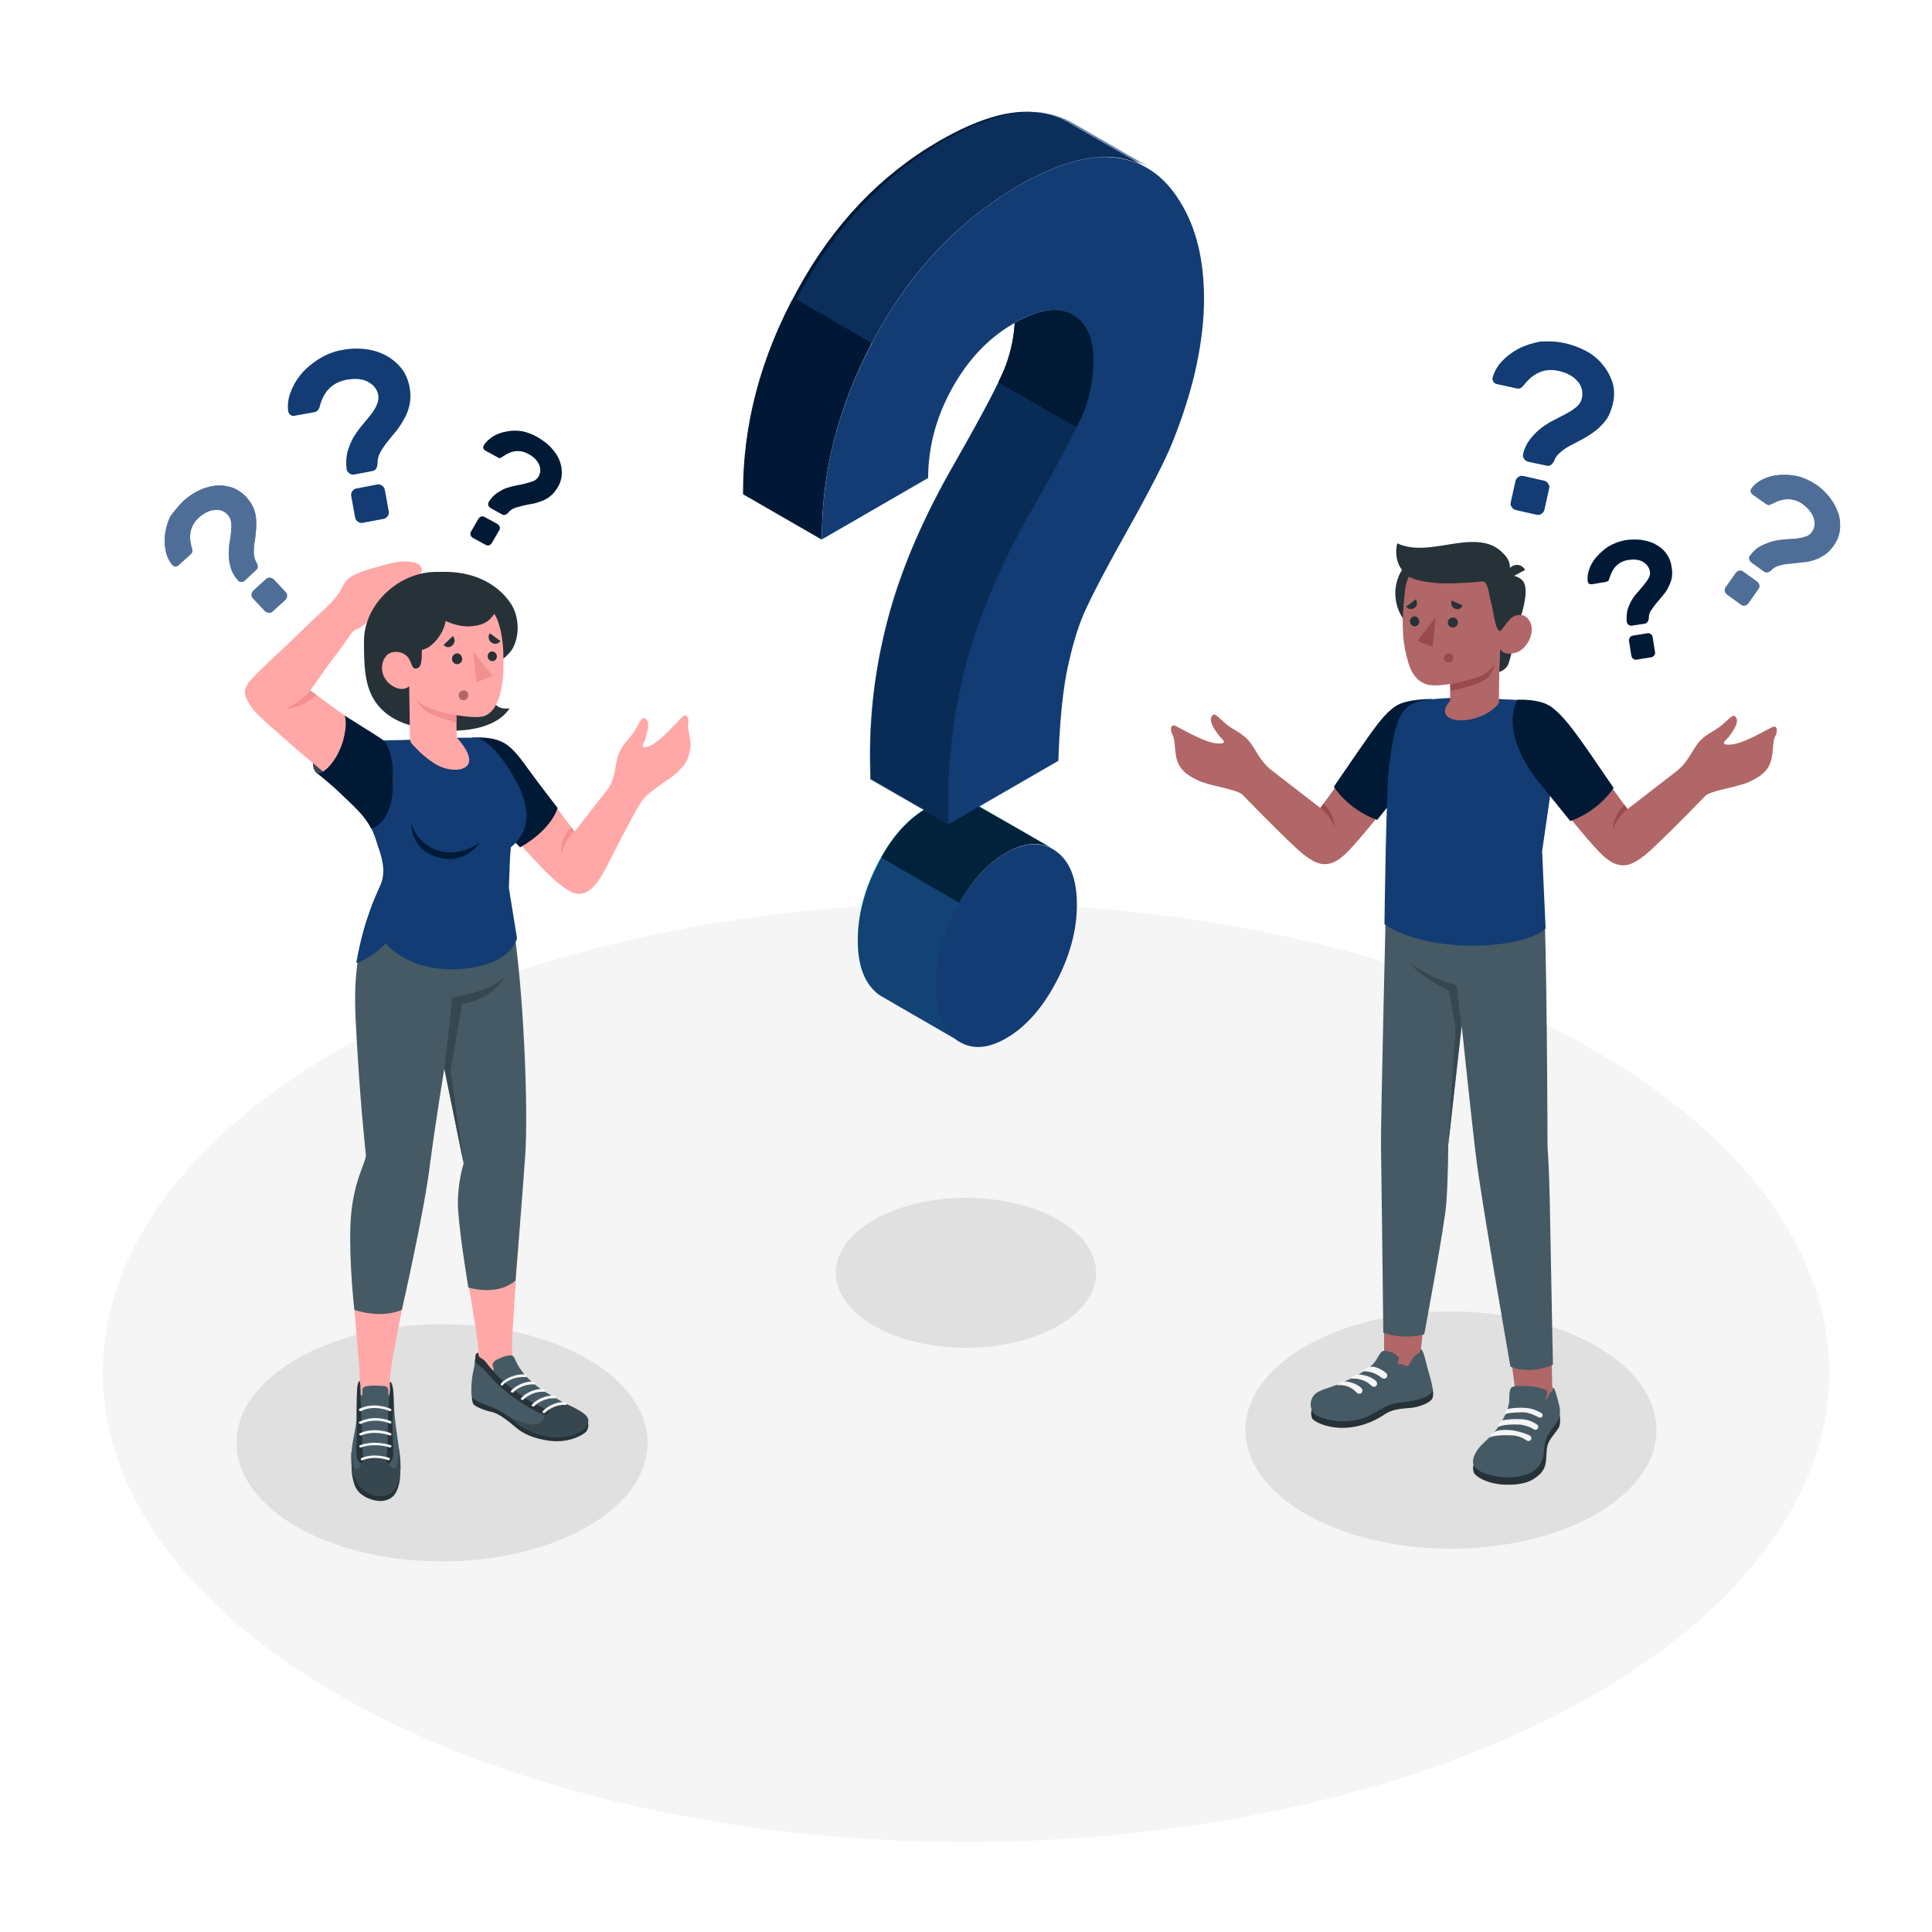 <?xml version="1.0" encoding="utf-8"?>
<!-- Generator: Adobe Illustrator 24.0.1, SVG Export Plug-In . SVG Version: 6.00 Build 0)  -->
<svg version="1.1" xmlns="http://www.w3.org/2000/svg" xmlns:xlink="http://www.w3.org/1999/xlink" x="0px" y="0px"
	 viewBox="0 0 500 500" style="enable-background:new 0 0 500 500;" xml:space="preserve">
<style type="text/css">
	.st0{fill:#F5F5F5;}
	.st1{fill:#E0E0E0;}
	.st2{fill:#B16668;}
	.st3{fill:#263238;}
	.st4{fill:#455A64;}
	.st5{fill:#37474F;}
	.st6{fill:#9A4A4D;}
	.st7{fill:#001935;}
	.st8{fill:#123C73;}
	.st9{opacity:0.2;}
	.st10{opacity:0.74;}
	.st11{opacity:0.6;}
	.st12{fill:#FFA8A7;}
	.st13{fill:#F28F8F;}
	.st14{opacity:0.96;fill:#001935;}
	.st15{fill:#27DEBF;}
	.st16{opacity:0.96;fill:#123C73;}
	.st17{opacity:0.87;fill:#001935;}
	.st18{opacity:0.55;fill:#123C73;}
	.st19{opacity:0.89;fill:#001935;}
	.st20{opacity:0.61;fill:#123C73;}
</style>
<g id="Floor">
</g>
<g id="Shadows">
</g>
<g id="Plants">
</g>
<g id="Character_2">
</g>
<g id="Character_1">
</g>
<g id="Question_Mark">
	<g>
		<ellipse id="Floor_2_" class="st0" cx="250" cy="355.2" rx="223.4" ry="121.5"/>
		<ellipse id="Shadow_31_" class="st1" cx="250" cy="329.4" rx="33.7" ry="19.4"/>
		<ellipse id="Shadow_27_" class="st1" cx="375.5" cy="370.1" rx="53.2" ry="30.7"/>
		<ellipse id="Shadow_26_" class="st1" cx="114.4" cy="373.4" rx="53.2" ry="30.7"/>
		<g id="XMLID_2639_">
			<g>
				<polygon id="XMLID_2815_" class="st2" points="401.8,363.8 392.5,362.7 390.1,343.9 401.5,347.3 				"/>
				<g>
					<path id="XMLID_2813_" class="st3" d="M381.4,379.1c-0.3,0.3-0.2,1.8,0.2,2.3c1,1.2,3.6,2.5,7.1,2.8c3.4,0.2,6.4-0.2,8.3-1.5
						c2-1.3,2.9-2.6,3.1-4.6c0.2-1.9,0-3.8,0.9-5.2c0.8-1.4,2.2-2.9,2.5-3.6c0.6-1.6,0-3.9,0-3.9L381.4,379.1z"/>
					<path id="XMLID_2812_" class="st4" d="M390.6,362.4c0,0.7-0.2,1.4-0.4,2.1c-0.5,1.5-1.2,2.9-2.1,4.2c-0.4,0.7-0.9,1.4-1.4,2
						c-1,1.2-2.3,2.2-3.4,3.4c-1.1,1.2-2,2.6-2.1,4.1c-0.1,2.6,4.1,3.5,6.3,3.9c2.4,0.4,4.9,0.3,7.2-0.4c2.6-0.7,4.4-2.7,4.8-5.3
						c0.1-0.7,0.1-1.5,0.2-2.2c0.2-1.7,1.1-3.2,2.1-4.6c0.6-0.8,1.2-1.6,1.6-2.5c0.7-1.6,0.1-3.5-0.3-5.1c-0.4-1.4-0.8-3-1.3-2.9
						c0,0.7,0,0.8-0.5,1.3c-0.7,0.6-0.7,1.6-1.4,2.1c0.3-0.9,0.3-1.2,0.5-1.9c0-0.2,0-0.6-0.1-0.7c-0.2-0.2-0.5-0.3-0.8-0.4
						c-1-0.4-2.1-0.6-3.2-0.7c-1-0.1-3.5-0.2-4.5,0c-0.3,0.1-0.6,0.2-0.8,0.5c-0.2,0.3-0.2,0.5-0.3,0.9
						C390.6,360.6,390.6,361.7,390.6,362.4z"/>
					<path id="XMLID_2811_" class="st0" d="M387.8,369.3c1-0.7,4.5-0.7,5.7-0.6c1.5,0.2,2.7,0.7,3.4,1.2c0.3,0.2,0.7,0.2,1-0.1l0,0
						c0.3-0.3,0.3-0.8-0.1-1.1c-0.7-0.5-2.1-1.3-3.8-1.4c-3-0.2-5.2,0.3-5.2,0.3S387.5,368.4,387.8,369.3z"/>
					<path id="XMLID_2810_" class="st0" d="M385.6,372c1.2-0.7,5-0.6,6.2-0.5c1.5,0.2,2.6,0.8,3.3,1.3c0.3,0.2,0.7,0.2,1-0.1l0,0
						c0.3-0.3,0.3-0.8-0.1-1.1c-0.7-0.5-3.5-1.4-5.3-1.5c-3-0.2-3.7,0.4-3.7,0.4S385.8,370.9,385.6,372z"/>
					<path id="XMLID_2792_" class="st0" d="M395.2,364.4c-2-0.2-4.3,0-5.1,0.3c-0.5,0.3-0.9,1.1-0.5,1.3c0.7-0.4,3.2-0.5,4.6-0.5
						c1,0,2.2,0.4,3.2,0.9c0.3,0.1,0.6,0.3,0.8,0.4c0.4,0.2,0.8,0.1,1-0.3l0,0c0.1-0.3,0-0.7-0.3-0.8
						C398.3,365.3,396.9,364.6,395.2,364.4z"/>
				</g>
			</g>
			<g>
				<polygon id="XMLID_2814_" class="st2" points="367.1,355.2 358.2,352.7 358.2,334.8 369.2,335.3 				"/>
				<g>
					<path id="XMLID_2786_" class="st3" d="M339.5,364.8c-0.3,0.6-0.2,1.7,0.1,2.3c0.3,0.7,3.9,2.7,8.8,2.4c4.8-0.3,8.2-2.3,10-3.5
						c1.8-1.2,3.8-1.4,6.2-1.6c2.4-0.1,5.5-1.3,6.1-2.5c0.5-1.1-0.1-3.1-0.1-3.1L339.5,364.8z"/>
					<path id="XMLID_2785_" class="st4" d="M359,349.7c-0.1,0-0.3-0.1-0.4-0.1c-0.2,0-0.4-0.1-0.6,0c-0.2,0.1-0.4,0.2-0.6,0.4
						c-0.5,0.6-0.8,1.3-1.2,1.9c-1,1.7-3.1,3-5.5,4.3c-1.6,0.9-3.1,1.5-4.8,2.2c-1.7,0.7-3.9,1.2-5.2,2.1c-1.9,1.3-2.1,4.5,0,5.8
						c1.9,1.1,6.8,2.3,11.9,0.8c2.8-0.8,5.9-3.8,9.6-4.1c2.3-0.2,6.8-0.8,8.3-2.6c0.6-0.8-0.2-3.3-0.8-5.4c-0.7-2.4-1.3-6-2.1-5.8
						c0,0.5-0.1,0.6-0.4,0.9c-0.3,0.3-0.7,0.5-1,0.8c-0.6,0.5-0.9,1.2-1.3,1.9c-0.2,0.3-0.3,0.6-0.7,0.7c-0.4,0.1-0.7-0.1-1-0.3
						c-0.4-0.2-0.9-0.2-1.4-0.1c0-0.5,0.1-0.9,0.2-1.4c0-0.1,0.1-0.3,0-0.4c0-0.1-0.2-0.2-0.3-0.3C361,350.2,360.1,349.9,359,349.7z
						"/>
					<path id="XMLID_2783_" class="st0" d="M352.9,354.9c0,0,0.3-0.9,1.7-1.2c1.1-0.2,2.9,0.6,4.1,1.6c0.5,0.4,0.4,1.1-0.1,1.4l0,0
						c-0.3,0.2-0.7,0.1-1-0.1C356.9,356,355.1,354.8,352.9,354.9z"/>
					<path id="XMLID_2779_" class="st0" d="M349.6,356.8c0,0,0.7-1.1,2-1.1c0,0,2.8,0.1,4.5,1.7c0.4,0.4,0.4,1.1-0.1,1.4l0,0
						c-0.3,0.2-0.7,0.1-1-0.1C354.3,358,352.7,356.6,349.6,356.8z"/>
					<path id="XMLID_2775_" class="st0" d="M345.9,358.5c0,0,0.8-1,2.1-1c0,0,2.6,0.1,4.3,1.7c0.4,0.4,0.4,1.1-0.1,1.4l0,0
						c-0.3,0.2-0.7,0.1-1-0.1C350.5,359.8,349.1,358.2,345.9,358.5z"/>
				</g>
			</g>
			<g>
				<path id="XMLID_2742_" class="st4" d="M399.8,238.4c0.6,18.5,0.7,58.5,0.7,58.5c0.2,2.3,0.4,6.4,0.6,14.7
					c0.2,12,0.8,41.6,0.8,41.6s-5.7,2.7-11,0.5c0,0-7.3-41.7-8.8-53.5c-1.3-10.4-3.8-34.7-3.8-34.7l-3.5,30.9c0,0,0,8-0.5,15.1
					c-0.4,5.5-5.7,33.8-5.7,33.8s-4.9,1.6-10.6-0.4c0,0-0.5-43.5-0.6-48.5c-0.1-5.7,1.4-67.8,1.4-67.8L399.8,238.4z"/>
				<path class="st5" d="M378.2,265.4l-1.3-10.5c0,0-5.5-1.1-11.9-5.5c0,0,2.5,3.4,10,7l1.7,9.5l-1.9,30.3L378.2,265.4z"/>
			</g>
		</g>
		<path class="st2" d="M358.3,186.5c-2.7,3.5-16.6,22.6-16.6,22.6l-12.8-9.9c-3-2.4-3.9-5.4-5.8-7.6c-1.9-2.1-3.9-2.6-6-4.4
			c-2.1-1.8-2.9-3.1-3.6-1.6c-0.7,1.5,1.6,4.2,2,4.8c0.4,0.6,2.8,2.2-0.4,2c-3.2-0.1-9.3-3.8-10.8-4.5c-1.5-0.7-1.5,1.2-0.8,2.4
			c0.7,1.2,0.4,4.5,1.2,6.7c0.8,2.2,2.3,3.5,5.2,4.9c2.7,1.4,9.4,2.2,11.5,3.6c0,0,0,0,0,0c4.7,4.9,13.7,13.9,15.9,15.6
			c3.1,2.3,6.1,4.4,10.9-0.1c4.8-4.6,18.6-22.6,18.6-22.6l2.9-17.1C364.8,181.1,361.5,182.3,358.3,186.5z"/>
		<path class="st6" d="M341.7,209.1c1.8,1.3,3.6,4.2,3.8,5.5c0,0,0.2-3.5-3-6.6L341.7,209.1z"/>
		<g id="XMLID_2816_">
			<path class="st7" d="M370.6,180.9c0,0-6.6-0.1-9.5,1.9c-2.9,2-5,5-9.8,11.9c-4.1,6-6.1,8.9-6.1,8.9s3.5,5.8,11.2,8.6l12.3-15.3
				L370.6,180.9z"/>
		</g>
		<path id="XMLID_2635_" class="st8" d="M383.4,180.6c3.7,0.4,9,0.4,12.7,0.8c2.6,1.1,7.5,5.4,7.2,8.5c-1.4,11.5-4.2,30.4-4.2,30.4
			l0.9,20c-5.1,5.1-29.3,7.1-41.7-1.1c0,0,0.4-35.9,1.3-42c1.5-10.9,2.9-14.9,8.5-15.9S383.4,180.6,383.4,180.6z"/>
		<path class="st2" d="M404.6,186.8c2.7,3.5,16.6,22.6,16.6,22.6l12.8-9.9c3-2.4,3.9-5.4,5.8-7.6c1.9-2.1,3.9-2.6,6-4.4
			c2.1-1.8,2.9-3.1,3.6-1.6c0.7,1.5-1.6,4.2-2,4.8c-0.4,0.6-2.8,2.2,0.4,2c3.2-0.1,9.3-3.8,10.8-4.5c1.5-0.7,1.5,1.2,0.8,2.4
			c-0.7,1.2-0.4,4.5-1.2,6.7c-0.8,2.2-2.3,3.5-5.2,4.9c-2.7,1.4-9.4,2.2-11.5,3.6c0,0,0,0,0,0c-4.7,4.9-13.7,13.9-15.9,15.6
			c-3.1,2.3-6.1,4.4-10.9-0.1c-4.8-4.6-15.6-18.8-15.6-18.8l-5.8-20.8C398,181.4,401.3,182.6,404.6,186.8z"/>
		<path class="st6" d="M421.2,209.4c-1.8,1.3-3.6,4.2-3.8,5.5c0,0-0.2-3.5,3-6.6L421.2,209.4z"/>
		<g id="XMLID_2342_">
			<path class="st7" d="M392.7,181.1c0,0,5.9-0.4,9,2c2.8,2.2,5,5,9.8,11.9c4.1,6,6.1,8.9,6.1,8.9s-3.5,5.8-11.2,8.6l-8.4-10.4
				C393.6,196.5,389.3,188.1,392.7,181.1z"/>
		</g>
		<g id="XMLID_2401_">
			<g id="XMLID_2437_">
				<path id="XMLID_2633_" class="st3" d="M384.3,153.5c0.1,6.4-5.1,11.6-11.5,11.7c-6.4,0.1-11.6-5.1-11.7-11.5
					c-0.1-6.4,5.1-11.6,11.5-11.7C379,141.9,384.3,147.1,384.3,153.5z"/>
				<path id="XMLID_2562_" class="st3" d="M392.8,161.7c0,0-1.8,8.8-2.5,10.3c-0.7,1.5-2.3,1.9-2.3,1.9l0.1-6.2L392.8,161.7z"/>
				<path id="XMLID_2462_" class="st3" d="M390.4,149c0,0,2-0.4,3.6,1.2c1.6,1.6,0.7,6.5-1.1,11.4l-3.5,0.4L390.4,149z"/>
				<path id="XMLID_2460_" class="st2" d="M388.2,162.1c0.7,0.4,1.7-1,2.6-1.9c0.9-0.9,3.7-2.2,5.2,0.8c1.5,3-1.2,7.1-3.4,7.8
					c-3.9,1.3-4.5-1.2-4.5-1.2l-0.2,14.4l0,0c-4.8,6.2-18.2,5.8-12.6-0.7l0-4.3c0,0-3.5,0.6-5.2,0.3c-2.9-0.4-4.7-2.7-5.6-5.7
					c-1.4-4.9-2-8.9-0.9-18.7c1.2-10.7,13.6-10.9,20.4-6.8S388.2,162.1,388.2,162.1z"/>
				<path id="XMLID_2459_" class="st3" d="M388.2,163.3c0.4,0,1.7-2.3,2.6-3.1c1.2-1.1-0.5-11.2-0.5-11.2s1.5-2.9-0.9-5.4
					c-1.7-1.8-4.1-4.1-11.7-3.1c-5.4,0.7-11.3,2.4-16.1,0.1c-0.7,3-0.1,6.3,2.9,8.6c0,0,1.7,1.1,6.3,1.6c4.5,0.5,11.6-0.2,12.6-0.3
					c1.3-0.2,1.6,1.1,2.3,4.6C386.5,158.1,387,163.3,388.2,163.3z"/>
				<path id="XMLID_2442_" class="st3" d="M390.4,149.8l4.3-2.3c-0.6-1.2-2.1-1.7-3.3-1C390.2,147.1,389.7,148.6,390.4,149.8z"/>
				<path id="XMLID_2439_" class="st6" d="M375.3,177.1c0,0,6.4-1.3,8.6-2.5c1.5-0.8,2.7-2.2,3.1-3.1c0,0-0.4,1.9-1.7,3.6
					c-1.6,2.1-9.9,3.7-9.9,3.7L375.3,177.1z"/>
			</g>
			<g id="XMLID_2415_">
				<path id="XMLID_2435_" class="st3" d="M374.7,161.1c0,0.7,0.6,1.3,1.3,1.3c0.7,0,1.3-0.6,1.3-1.3c0-0.7-0.6-1.3-1.3-1.3
					C375.3,159.8,374.7,160.4,374.7,161.1z"/>
				<path id="XMLID_2434_" class="st3" d="M378.5,156.7l-2.8-1.3c-0.3,0.8,0,1.8,0.8,2.1C377.3,157.9,378.2,157.5,378.5,156.7z"/>
				<path id="XMLID_2433_" class="st3" d="M366.4,155.1l-2.5,1.9c0.5,0.7,1.5,0.8,2.2,0.3C366.8,156.9,366.9,155.9,366.4,155.1z"/>
				<path id="XMLID_2431_" class="st3" d="M364.9,160.8c0,0.7,0.6,1.3,1.2,1.3c0.7,0,1.2-0.6,1.2-1.3c0-0.7-0.6-1.3-1.2-1.3
					C365.4,159.5,364.9,160.1,364.9,160.8z"/>
				<polygon id="XMLID_2429_" class="st6" points="371.5,159.8 370.8,167.4 366.8,165.9 				"/>
				<path class="st6" d="M373.7,170.3c0,0.7,0.5,1.2,1.2,1.2c0.7,0,1.2-0.5,1.2-1.2c0-0.7-0.5-1.2-1.2-1.2
					C374.2,169.1,373.7,169.6,373.7,170.3z"/>
			</g>
		</g>
		<g>
			<path class="st8" d="M404.9,88.8c1.9,0.4,3.8,1.1,5.5,2c1.7,0.9,3.2,2.1,4.3,3.5c1.2,1.4,2,2.9,2.6,4.6c0.5,1.7,0.6,3.6,0.1,5.6
				c-0.4,1.6-0.9,3-1.7,4.1c-0.8,1.1-1.7,2-2.7,2.8c-1,0.8-2.1,1.5-3.2,2.1c-1.1,0.6-2.2,1.2-3.2,1.7c-1,0.5-1.9,1.1-2.7,1.8
				c-0.8,0.6-1.4,1.4-1.7,2.3c-0.2,0.4-0.5,0.8-0.8,1c-0.4,0.3-0.8,0.3-1.2,0.2l-4.7-1c-0.5-0.1-0.8-0.4-1.1-0.8
				c-0.3-0.4-0.3-0.8-0.2-1.3c0.4-1.6,1.1-2.9,2-4c0.9-1.1,1.8-2,2.9-2.8c1.1-0.8,2.2-1.5,3.3-2c1.1-0.6,2.2-1.1,3.2-1.7
				c1-0.5,1.8-1.1,2.5-1.7c0.7-0.6,1.1-1.3,1.3-2.2c0.3-1.6,0-3-1.1-4.3c-1.1-1.3-2.7-2.2-4.9-2.7c-3.5-0.8-6.4,0.4-8.9,3.5
				c-0.3,0.4-0.6,0.7-0.9,0.9c-0.3,0.2-0.7,0.2-1.2,0.1l-5-1.1c-0.4-0.1-0.7-0.3-0.9-0.6c-0.2-0.3-0.3-0.7-0.2-1.1
				c0.4-1.4,1.1-2.8,2.3-4.1c1.2-1.3,2.6-2.4,4.3-3.3c1.7-0.9,3.6-1.5,5.7-1.9C400.6,88.3,402.7,88.3,404.9,88.8z M399.6,124.4
				c0.5,0.1,0.8,0.4,1.1,0.8c0.3,0.4,0.3,0.8,0.2,1.3l-1.2,5.4c-0.1,0.5-0.4,0.8-0.8,1.1c-0.4,0.3-0.8,0.3-1.3,0.2l-5.3-1.2
				c-0.5-0.1-0.8-0.4-1.1-0.8c-0.3-0.4-0.3-0.8-0.2-1.3l1.2-5.4c0.1-0.5,0.4-0.8,0.8-1.1c0.4-0.3,0.8-0.3,1.3-0.2L399.6,124.4z"/>
		</g>
		<g>
			<g>
				<path class="st7" d="M420.6,139.8c1.3-0.2,2.7-0.2,4-0.1c1.3,0.2,2.6,0.5,3.7,1.1c1.1,0.6,2.1,1.3,2.8,2.3
					c0.8,1,1.3,2.2,1.5,3.6c0.2,1.1,0.2,2.2,0,3.1c-0.2,0.9-0.6,1.7-1,2.5c-0.4,0.8-1,1.5-1.5,2.1c-0.6,0.7-1.1,1.3-1.6,1.9
					c-0.5,0.6-0.9,1.2-1.3,1.8c-0.4,0.6-0.5,1.2-0.5,1.9c0,0.3-0.1,0.6-0.3,0.9c-0.2,0.3-0.4,0.4-0.7,0.5l-3.3,0.5
					c-0.3,0.1-0.6,0-0.9-0.2c-0.3-0.2-0.4-0.4-0.5-0.8c-0.1-1.1,0-2.1,0.2-3.1c0.3-0.9,0.7-1.8,1.1-2.5c0.5-0.8,1-1.5,1.6-2.1
					c0.6-0.7,1.1-1.3,1.6-1.9c0.5-0.6,0.9-1.2,1.2-1.7c0.3-0.6,0.4-1.1,0.3-1.7c-0.2-1.1-0.8-1.9-1.8-2.5c-1-0.6-2.3-0.7-3.8-0.5
					c-2.4,0.4-4,1.9-4.8,4.5c-0.1,0.3-0.2,0.6-0.3,0.8c-0.1,0.2-0.4,0.3-0.8,0.4l-3.5,0.6c-0.3,0-0.5,0-0.7-0.1
					c-0.2-0.1-0.3-0.4-0.4-0.6c-0.1-1,0-2.1,0.4-3.2c0.4-1.1,1-2.2,1.9-3.2c0.9-1,1.9-1.9,3.1-2.7
					C417.7,140.6,419.1,140.1,420.6,139.8z M426.3,163.9c0.3-0.1,0.6,0,0.9,0.2c0.3,0.2,0.4,0.4,0.5,0.8l0.6,3.8
					c0.1,0.3,0,0.6-0.2,0.9c-0.2,0.3-0.4,0.4-0.8,0.5l-3.7,0.6c-0.3,0.1-0.6,0-0.9-0.2c-0.3-0.2-0.4-0.4-0.5-0.8l-0.6-3.8
					c-0.1-0.3,0-0.6,0.2-0.9c0.2-0.3,0.4-0.4,0.8-0.5L426.3,163.9z"/>
			</g>
			<g class="st9">
				<path class="st7" d="M420.6,139.8c1.3-0.2,2.7-0.2,4-0.1c1.3,0.2,2.6,0.5,3.7,1.1c1.1,0.6,2.1,1.3,2.8,2.3
					c0.8,1,1.3,2.2,1.5,3.6c0.2,1.1,0.2,2.2,0,3.1c-0.2,0.9-0.6,1.7-1,2.5c-0.4,0.8-1,1.5-1.5,2.1c-0.6,0.7-1.1,1.3-1.6,1.9
					c-0.5,0.6-0.9,1.2-1.3,1.8c-0.4,0.6-0.5,1.2-0.5,1.9c0,0.3-0.1,0.6-0.3,0.9c-0.2,0.3-0.4,0.4-0.7,0.5l-3.3,0.5
					c-0.3,0.1-0.6,0-0.9-0.2c-0.3-0.2-0.4-0.4-0.5-0.8c-0.1-1.1,0-2.1,0.2-3.1c0.3-0.9,0.7-1.8,1.1-2.5c0.5-0.8,1-1.5,1.6-2.1
					c0.6-0.7,1.1-1.3,1.6-1.9c0.5-0.6,0.9-1.2,1.2-1.7c0.3-0.6,0.4-1.1,0.3-1.7c-0.2-1.1-0.8-1.9-1.8-2.5c-1-0.6-2.3-0.7-3.8-0.5
					c-2.4,0.4-4,1.9-4.8,4.5c-0.1,0.3-0.2,0.6-0.3,0.8c-0.1,0.2-0.4,0.3-0.8,0.4l-3.5,0.6c-0.3,0-0.5,0-0.7-0.1
					c-0.2-0.1-0.3-0.4-0.4-0.6c-0.1-1,0-2.1,0.4-3.2c0.4-1.1,1-2.2,1.9-3.2c0.9-1,1.9-1.9,3.1-2.7
					C417.7,140.6,419.1,140.1,420.6,139.8z M426.3,163.9c0.3-0.1,0.6,0,0.9,0.2c0.3,0.2,0.4,0.4,0.5,0.8l0.6,3.8
					c0.1,0.3,0,0.6-0.2,0.9c-0.2,0.3-0.4,0.4-0.8,0.5l-3.7,0.6c-0.3,0.1-0.6,0-0.9-0.2c-0.3-0.2-0.4-0.4-0.5-0.8l-0.6-3.8
					c-0.1-0.3,0-0.6,0.2-0.9c0.2-0.3,0.4-0.4,0.8-0.5L426.3,163.9z"/>
			</g>
		</g>
		<g class="st10">
			<g>
				<path class="st8" d="M454.7,150.5c0.3,0.2,0.5,0.5,0.6,0.9c0.1,0.4,0,0.7-0.2,1l-2.6,3.7c-0.2,0.3-0.5,0.5-0.9,0.6
					c-0.4,0.1-0.7,0-1-0.2l-3.6-2.6c-0.3-0.2-0.5-0.5-0.6-0.9c-0.1-0.4,0-0.7,0.2-1l2.6-3.7c0.2-0.3,0.5-0.5,0.9-0.6
					c0.4-0.1,0.7,0,1,0.2L454.7,150.5z M470,125.4c1.3,0.9,2.5,2,3.5,3.3c1,1.3,1.7,2.6,2.2,4c0.5,1.4,0.6,2.8,0.5,4.3
					c-0.2,1.5-0.7,2.9-1.7,4.3c-0.8,1.1-1.7,2-2.6,2.5c-0.9,0.6-1.9,1-2.9,1.3c-1,0.3-2,0.4-3.1,0.5c-1,0.1-2,0.2-2.9,0.3
					c-0.9,0.1-1.8,0.2-2.6,0.5c-0.8,0.2-1.5,0.6-2,1.2c-0.3,0.3-0.6,0.4-0.9,0.5c-0.4,0.1-0.7,0-1-0.2l-3.2-2.3
					c-0.3-0.2-0.5-0.5-0.6-0.9c-0.1-0.4,0-0.7,0.3-1c0.8-1.1,1.7-1.9,2.7-2.4c1-0.5,2-0.9,3.1-1.2c1-0.3,2.1-0.4,3.1-0.5
					c1-0.1,2-0.1,2.9-0.2c0.9-0.1,1.7-0.3,2.4-0.5c0.7-0.2,1.3-0.6,1.7-1.2c0.8-1.1,0.9-2.3,0.5-3.6c-0.4-1.3-1.4-2.5-2.8-3.6
					c-2.4-1.7-5-1.7-7.8-0.2c-0.4,0.2-0.7,0.3-0.9,0.4c-0.3,0-0.6-0.1-0.9-0.3l-3.4-2.4c-0.3-0.2-0.4-0.4-0.5-0.7
					c-0.1-0.3,0-0.6,0.2-0.9c0.7-1,1.7-1.8,3-2.4c1.3-0.6,2.7-1,4.3-1.1c1.6-0.1,3.2,0,4.9,0.4C466.9,123.7,468.5,124.4,470,125.4z"
					/>
			</g>
			<g class="st11">
				<path class="st8" d="M454.7,150.5c0.3,0.2,0.5,0.5,0.6,0.9c0.1,0.4,0,0.7-0.2,1l-2.6,3.7c-0.2,0.3-0.5,0.5-0.9,0.6
					c-0.4,0.1-0.7,0-1-0.2l-3.6-2.6c-0.3-0.2-0.5-0.5-0.6-0.9c-0.1-0.4,0-0.7,0.2-1l2.6-3.7c0.2-0.3,0.5-0.5,0.9-0.6
					c0.4-0.1,0.7,0,1,0.2L454.7,150.5z M470,125.4c1.3,0.9,2.5,2,3.5,3.3c1,1.3,1.7,2.6,2.2,4c0.5,1.4,0.6,2.8,0.5,4.3
					c-0.2,1.5-0.7,2.9-1.7,4.3c-0.8,1.1-1.7,2-2.6,2.5c-0.9,0.6-1.9,1-2.9,1.3c-1,0.3-2,0.4-3.1,0.5c-1,0.1-2,0.2-2.9,0.3
					c-0.9,0.1-1.8,0.2-2.6,0.5c-0.8,0.2-1.5,0.6-2,1.2c-0.3,0.3-0.6,0.4-0.9,0.5c-0.4,0.1-0.7,0-1-0.2l-3.2-2.3
					c-0.3-0.2-0.5-0.5-0.6-0.9c-0.1-0.4,0-0.7,0.3-1c0.8-1.1,1.7-1.9,2.7-2.4c1-0.5,2-0.9,3.1-1.2c1-0.3,2.1-0.4,3.1-0.5
					c1-0.1,2-0.1,2.9-0.2c0.9-0.1,1.7-0.3,2.4-0.5c0.7-0.2,1.3-0.6,1.7-1.2c0.8-1.1,0.9-2.3,0.5-3.6c-0.4-1.3-1.4-2.5-2.8-3.6
					c-2.4-1.7-5-1.7-7.8-0.2c-0.4,0.2-0.7,0.3-0.9,0.4c-0.3,0-0.6-0.1-0.9-0.3l-3.4-2.4c-0.3-0.2-0.4-0.4-0.5-0.7
					c-0.1-0.3,0-0.6,0.2-0.9c0.7-1,1.7-1.8,3-2.4c1.3-0.6,2.7-1,4.3-1.1c1.6-0.1,3.2,0,4.9,0.4C466.9,123.7,468.5,124.4,470,125.4z"
					/>
			</g>
		</g>
		<g>
			<g>
				<g id="XMLID_1054_">
					<path id="XMLID_1055_" class="st12" d="M132.5,348.5c-0.1-3,2.1-32.3,2.1-32.3l-14.3,10.4c2.9,17.5,3.6,21.6,3.6,24.5l0,0
						c0,0.1-0.1,0.3-0.1,0.7c0,3.4,3.8,5.2,6.8,7.5c1.2,0.9,4.6,3.5,8.1,5.3c2.2,1.1,6.6,1.2,7.1-0.2c-3.6-2.8-8.9-6.9-11.8-10.1
						C132.6,352.7,132.6,351.5,132.5,348.5z"/>
				</g>
				<g>
					<path class="st3" d="M152.1,368c0.2,0,0.4,1.9-0.6,2.7c-1.2,1-4.5,2.7-9.1,2.2c-4.5-0.6-7-1.9-8.8-3.4
						c-1.8-1.5-4.4-3.7-6.4-4.1c-1.9-0.4-4-1.3-4.6-1.9c-0.6-0.6-0.5-3.2-0.5-3.2L152.1,368z"/>
					<path id="XMLID_1052_" class="st4" d="M123.8,350.2c0,0-0.6,0-0.7,0.6c-0.1,0.7-0.3,2.8-0.6,4c-0.4,1.6-0.7,5-0.4,6.4
						c0.2,1.3,3.4,2.3,5.3,3c2,0.8,4.4,2.4,6.4,4.1c2.1,1.8,6.6,3.6,9.6,3.6c3.5,0,7.4-1.2,8.3-2.8c1.1-2,0.2-3.2-4.9-5.6
						c-1-0.5-4.4-2.5-5.6-3.2c-3.2-2-6.3-4.8-7.8-8.3c-0.2-0.4-0.4-0.9-0.7-1.1c-0.3-0.2-0.7-0.1-1-0.1c-0.9,0.1-1.7,0.4-2.5,0.8
						c-0.7,0.3-1.7,0.7-1.7,1.6c0,0.3,0.1,0.6,0.2,0.9c0.1,0.2,0.1,0.4,0,0.5c-0.2,0.1-0.4,0-0.5-0.1c-0.5-0.5-0.9-1.1-1.4-1.7
						c-0.2-0.3-0.5-0.6-0.8-0.8c-0.3-0.2-0.6-0.3-0.9-0.6C123.8,351,123.9,350.6,123.8,350.2z"/>
					<path class="st5" d="M133.9,368.3c-0.9-0.7-1.9-1.5-2.8-2.1v0c0,0,6.1,3.7,8.6,2c1.6-1.1,0.8-2.4,0.8-2.8
						c0-0.4,3.9-2.2,5.4-2.4v0c0.4,0.2,0.8,0.4,1,0.5c5.2,2.4,6.1,3.6,4.9,5.6c-0.9,1.6-3.8,2.9-8.3,2.9
						C140.6,372,136,370,133.9,368.3z"/>
					<path class="st3" d="M140,364.1c3.2,1.3,1.8,1.9,0.9,2c-0.9,0.1-6.3-3-9.6-5.7c-3.5-2.7-5.6-5.7-6.9-6.7
						c-0.5-0.4-1-0.8-1.5-1.3c0.1-0.7,0.2-1.4,0.2-1.7c0.1-0.6,0.7-0.6,0.7-0.6c0,0.4-0.1,0.8,0.3,1.1c0.2,0.2,0.6,0.4,0.9,0.6
						c0.3,0.2,0.6,0.5,0.8,0.8c0.5,0.6,0.9,1.2,1.4,1.7C130,358,136.8,362.8,140,364.1z"/>
					<g>
						<g>
							<path class="st0" d="M140.7,365.7c-0.1,0-0.1,0-0.2-0.1c-0.1-0.1-0.2-0.3,0-0.4c0.9-1.1,3.5-2.6,5.9-2.3
								c0.2,0,0.3,0.2,0.3,0.4c0,0.2-0.2,0.3-0.4,0.3c-2.2-0.2-4.6,1.2-5.3,2.1C140.9,365.6,140.8,365.7,140.7,365.7z"/>
						</g>
						<g>
							<path class="st0" d="M137.9,364c-0.1,0-0.1,0-0.2-0.1c-0.1-0.1-0.2-0.3,0-0.4c0.9-1.1,3.5-2.6,5.9-2.3c0.2,0,0.3,0.2,0.3,0.4
								c0,0.2-0.2,0.3-0.4,0.3c-2.2-0.2-4.6,1.2-5.3,2.1C138.1,363.9,138,364,137.9,364z"/>
						</g>
						<g>
							<path class="st0" d="M135.1,362.3c-0.1,0-0.1,0-0.2-0.1c-0.1-0.1-0.2-0.3,0-0.4c0.9-1.1,3.5-2.6,5.9-2.3
								c0.2,0,0.3,0.2,0.3,0.4c0,0.2-0.2,0.3-0.4,0.3c-2.2-0.2-4.6,1.2-5.3,2.1C135.3,362.3,135.2,362.3,135.1,362.3z"/>
						</g>
						<g>
							<path class="st0" d="M132.5,360.4c-0.1,0-0.1,0-0.2-0.1c-0.1-0.1-0.2-0.3,0-0.4c0.9-1.1,3.5-2.6,5.9-2.3
								c0.2,0,0.3,0.2,0.3,0.4c0,0.2-0.2,0.3-0.4,0.3c-2.2-0.2-4.6,1.2-5.3,2.1C132.7,360.4,132.6,360.4,132.5,360.4z"/>
						</g>
						<g>
							<path class="st0" d="M129.9,358.6c-0.1,0-0.1,0-0.2-0.1c-0.1-0.1-0.2-0.3-0.1-0.4c1.3-1.6,4.1-2.6,6.5-2.4
								c0.2,0,0.3,0.2,0.3,0.4c0,0.2-0.2,0.3-0.4,0.3c-2.1-0.2-4.8,0.7-5.9,2.1C130.1,358.5,130,358.6,129.9,358.6z"/>
						</g>
					</g>
				</g>
			</g>
			<g>
				<g id="XMLID_1058_">
					<path id="XMLID_1059_" class="st12" d="M105.6,329.5l-14.4-0.3c0.2,9.6,1.7,20.3,2,29.3c0,1.7,0,13.2,0.6,16.7
						c1,5.3,7.2,4.5,7.5,1.4c0.3-3.1-0.4-16.6-0.4-18c-0.1-5.8,2.7-15.6,4.1-25.9C105.1,332.3,105.5,330,105.6,329.5z"/>
				</g>
				<g>
					<path class="st3" d="M103.6,378.9c0.1,3.1-0.1,5.2-1,7.1s-2.9,2.7-5,2.4c-2.1-0.3-4.9-1.5-5.8-4c-0.9-2.6-0.9-4.4-0.7-7.3
						L103.6,378.9z"/>
					<path id="XMLID_1056_" class="st4" d="M93.1,357.5c-0.9,0.2-0.7,4.3-0.8,8.5c-0.1,4.5-1.2,6.4-1.3,10.1c-0.1,4.2,0.3,6,2,8.4
						c1.7,2.4,7.1,4.3,9.3,0.5c1.8-3.1,1.5-6.4,0.9-10.5c-0.6-4.3-1.1-7.2-1.2-10.5c-0.1-3.1-0.2-6.1-1-6.4c0,0.5,0,1,0,1.5
						c0,0.3,0.1,2-0.4,2.1c-0.1-0.4-0.1-0.8-0.1-1.2c0-0.4-0.1-0.7-0.3-1c-0.3-0.2-0.6-0.3-1-0.3c-0.9-0.1-1.7-0.1-2.6-0.1
						c-0.4,0-0.9,0-1.3,0.1c-0.3,0-0.8,0.1-1.1,0.3c-0.2,0.1-0.4,0.3-0.4,0.5c0,0.2,0,0.3,0,0.5c0,0.3,0,0.6,0,0.9
						c0,0.1-0.1,0.3-0.2,0.3c-0.1,0-0.2-0.1-0.2-0.2c-0.1-0.5,0-0.9-0.1-1.5c0-0.3,0-0.6,0-0.9C93.2,358,93.1,357.8,93.1,357.5z"/>
					<path class="st5" d="M91.1,374.9c0,0.6-0.1,4.6,1,5.2c1.2,0.7,1.6-2.5,1.6-2.5s2.7-1.1,6.8,0.2c-0.1,0.7,0.7,2.7,1.7,2.2
						c1-0.6,1-5.1,1-5.2c0.6,3.9,0.7,7.1-1,10.1c-2.2,3.8-7.6,1.9-9.3-0.5c-1.7-2.4-2.1-4.2-2-8.4C91,375.7,91.1,375.3,91.1,374.9z"
						/>
					<path class="st3" d="M94,377.8c0.1,1.5-1.4,1.1-1.7-1c-0.3-2.1,0.4-7.2,0-10.9c0.1-4.2-0.1-8.3,0.8-8.5c0,0.1,0,0.1,0,0.2
						l0.1,2.1c0,0.3,0,0.6,0,0.9c0.3,3.1,0.4,9,0.5,11.8C93.8,375.3,93.9,376.3,94,377.8z"/>
					<path class="st3" d="M100,377.8c0.1-1.5,0.3-2.5,0.3-5.3c0-2.8,0.2-8.7,0.5-11.7c0.2-0.5,0.1-1.5,0.1-1.7c0-0.4,0-1,0-1.4
						c0,0,0-0.1,0-0.1c0.6,0.2,0.8,1.9,0.9,3.9c0,1.2,0,2.7-0.1,4.5c-0.4,3.6,0.3,8.8,0,10.9C101.4,379,99.9,379.3,100,377.8z"/>
					<g>
						<g>
							<path class="st0" d="M100.6,377.9c0,0-0.1,0-0.1,0c0,0-3.3-1.3-6.7,0c-0.2,0.1-0.3,0-0.4-0.2c-0.1-0.2,0-0.3,0.2-0.4
								c3.6-1.4,7,0,7.1,0c0.2,0.1,0.2,0.3,0.2,0.4C100.8,377.8,100.7,377.9,100.6,377.9z"/>
						</g>
						<g>
							<path class="st0" d="M101,374.6c0,0-0.1,0-0.1,0c0,0-3.7-1.3-7.5,0c-0.2,0.1-0.3,0-0.4-0.2c-0.1-0.2,0-0.3,0.2-0.4
								c4-1.4,7.7,0,7.9,0c0.2,0.1,0.3,0.2,0.2,0.4C101.2,374.5,101.1,374.6,101,374.6z"/>
						</g>
						<g>
							<path class="st0" d="M93.3,371.5c-0.1,0-0.2-0.1-0.3-0.2c-0.1-0.2,0-0.4,0.2-0.4c3.7-1.7,7.7-0.1,7.9,0
								c0.2,0.1,0.2,0.3,0.2,0.4c-0.1,0.2-0.3,0.2-0.4,0.2c0,0-3.9-1.5-7.4,0C93.4,371.4,93.3,371.5,93.3,371.5z"/>
						</g>
						<g>
							<path class="st0" d="M93.2,368.5c-0.1,0-0.2-0.1-0.3-0.2c-0.1-0.2,0-0.4,0.2-0.4c4.1-1.9,7.9-0.2,8-0.1
								c0.2,0.1,0.2,0.3,0.2,0.4c-0.1,0.2-0.3,0.2-0.4,0.2c0,0-3.7-1.7-7.5,0.1C93.3,368.5,93.3,368.5,93.2,368.5z"/>
						</g>
						<g>
							<path class="st0" d="M93.2,365.2c-0.1,0-0.2-0.1-0.3-0.2c-0.1-0.2,0-0.3,0.1-0.4c3.8-1.9,7.9-0.1,8.1,0
								c0.2,0.1,0.2,0.3,0.2,0.4c-0.1,0.2-0.3,0.2-0.4,0.2c0,0-4-1.8-7.5,0C93.3,365.2,93.2,365.2,93.2,365.2z"/>
						</g>
					</g>
				</g>
			</g>
			<g>
				<path id="XMLID_1407_" class="st4" d="M95.9,236c-5.1,14.1-4.2,22.9-3.3,37.6c0.8,13.5,2.1,25.4,2.1,25.4
					c-0.2,2.4-3.5,7.1-4,17.7c-0.4,9.9,1,22.3,1,22.3s6.7,2.4,12.3,0c0,0,5.8-25.4,7.3-37.8c1.4-10.8,3.7-24.7,3.7-24.7l5,24.6
					c0,0-1.5,4.5-1.5,10.2c0,5.8,2.7,21.9,2.7,21.9s7.4,2.4,12.2-1.8c0,0,1.9-23.2,2.5-32c0.9-11.8-0.4-44.1-3.2-60.6L95.9,236z"/>
				<path id="XMLID_2227_" class="st5" d="M115,276.6l2.1-18.5c0,0,9.3-1.2,13.5-5.2c0,0-3.2,5.8-11,6.9l-3,17.2l3.4,24.2L115,276.6
					z"/>
			</g>
		</g>
		<path class="st12" d="M138.1,222.3c-4.5-4.7-12.7-15.2-12.7-15.2l-4.6-16c-0.1,0,2.4,0.1,3.1,0c5,0.3,6.5,0.8,9.6,4.2
			c2.5,2.7,11.9,15.6,15.2,19.9l8.7-11.1c2.1-3.2,1.7-6.7,2.8-9.2c1.1-2.6,2.8-3.7,4.2-6c1.4-2.3,1.7-3.8,2.9-2.7
			c1.1,1.2-0.2,4.4-0.3,5.1c-0.2,0.7-1.9,2.9,1,1.8c2.9-1.1,7.4-6.5,8.6-7.6c1.2-1.1,1.8,0.6,1.5,1.9c-0.3,1.3,1,4.4,0.5,6.6
			c-0.5,2.4-0.8,3.4-3.1,5.7c-2.1,2.1-7.3,4.7-9.3,7.5c-2,2.8-6.3,11.5-9,16.7c-3.3,6.6-6.2,8.8-10,6.6
			C143.4,228.2,139.7,224,138.1,222.3z"/>
		<path class="st7" d="M122.2,190.9c3.2-0.2,5.8,0.2,7.5,1c2.7,1.2,4.6,3.8,7.2,7.4c2.6,3.6,7.4,9.8,7.4,9.8s-1.3,5.4-9.7,10.2
			l-13.8-14.2L122.2,190.9z"/>
		<path class="st13" d="M148.6,215.1c-2.1,2-3,4.5-3.2,5.8c0,0-1-3.2,2.4-6.8L148.6,215.1z"/>
		<path class="st8" d="M132.2,219.3c6.1-5.1,4.1-11.6,1.9-16.1c-4.5-8.9-9.2-12.4-11.1-12.3l-12.2,0.1c-5.8,0.8-10.4,0.4-11.8,0.7
			c-3.6,0.9-3.7,3.8-3.8,7.6c-0.2,4.2-2.3,3.5-1.2,10.4c0,0,2.7,5.6,3.4,8c0.7,2.4,2.5,6.2,1.5,10.1c-0.4,1.5-1.4,3-2.9,7.1
			c-1.4,3.9-2.6,7.6-3.8,14.3c0,0,3.6-0.8,7.6-5.1c0,0,5.5,7.4,18.9,6.7c13.8-0.8,15.1-8,15.1-8l-2.1-13
			C131.9,224.5,131.9,222.6,132.2,219.3z"/>
		<path class="st14" d="M124.2,218c0,0-5,4-10.9,2.1c-5.8-2-6.8-7-6.8-7s-0.5,6.7,6.9,8.8C120.5,223.9,124.2,218,124.2,218z"/>
		<path class="st5" d="M89.2,185.2c-1.8-1.3-11.6,11.7-7,15.1c4.6,3.3,9.4-6,8.4-10.4C89.7,185.5,89.2,185.2,89.2,185.2z"/>
		<path class="st12" d="M80.3,178.7c2.4-3.4,4.1-5.9,6.3-8.8c1.3-1.6,2.1-2.8,3.3-4.5c0.8-1.2,1.3-2.1,2.3-2.5
			c1.1-0.4,2.1-1.2,2.8-2c0.5-0.5,0.9-1.1,1.3-1.7c1.4-1.9,3.1-3.7,5-5.2c2-1.5,4.2-2.7,6.2-4.2c1.2-0.9,2.5-2.3,1-3.6
			c-0.5-0.4-1-0.6-1.6-0.7c-3.6-0.7-6.8,0.6-10.3,1.5c-1.5,0.4-3,0.9-4.5,1.6c-0.7,0.3-1.4,0.7-2,1.2c-0.9,0.8-1.4,1.9-2,3
			c-1.5,2.8-4.8,5.4-7.1,7.6c-2.7,2.6-5.1,5-8.2,7.9c-2.8,2.6-5.5,5-8,7.8c-2.1,2.3-1.3,4.1-1,4.8c1.8,3.5,3.8,4.8,6.1,7
			c0.8,0.7,1.6,1.4,2.4,2.1c3.1,2.8,6.1,5.3,9.3,8c3.4,2.8,4.8,4.2,7.8,6.9c1.8,1.6,3.2,3.5,4.7,6.1c5.3,0.9,10.4-7.2,5.9-16.6
			c-0.7-1.5-1.9-2.8-3.3-3.8C91.2,186.7,80.3,178.7,80.3,178.7z"/>
		<path class="st13" d="M80.3,178.7c0,0-2.3,3.2-6.3,4.5c0,0,3.4,0.8,7.9-3.4L80.3,178.7z"/>
		<path class="st7" d="M99.4,191.7c-1.2-0.9-4.2-2.7-10.2-6.5c0,0,0.9,1.9-0.5,6.8c-1.5,4.8-4.5,7.9-6.4,8.3c0,0,3.3,2.6,6.4,5.6
			c3.1,3,5.6,5.1,7.4,8.6c0,0,4.4-1.1,5.4-8.6C102.1,200.6,101.7,194.4,99.4,191.7z"/>
		<g id="XMLID_1394_">
			<path class="st3" d="M132.8,167.6c1.8-3.5,1.5-8.5-0.8-11.7c-3.8-5.4-10.2-8-17.2-7.9c0,0-2.2,0-2.2,0
				c-9.5,0.2-18.2,8.3-18.4,17.6c0,0,0,0,0,0c0,6.5,0,12.5,3.6,16.9c3.3,4.1,8.4,5.5,12.8,6.1c8.3,1.3,17.6,0.3,21.3-5.3
				c0,0-4.9,1-4.4-4.2c0.1-0.8-0.7-1.7-2.1-2.6c1-1.6,2.1-3.3,3.4-4.6C130.2,170.3,131.8,169.5,132.8,167.6z"/>
			<g id="XMLID_2195_">
				<g id="XMLID_1403_">
					<path class="st12" d="M130.3,172.4c-0.1,9.6-3.1,12.1-4.7,12.8c-1.6,0.7-4.6,0.3-7.5-0.1l0.1,5.8c0,0,3.5,3.5,3.2,6.1
						c-0.2,2.7-5.3,3-9.1,0.5c-2.8-1.8-4.8-4-5.7-5c-0.3-0.4-0.5-0.8-0.5-1.3l-0.2-13.6c0,0-1.6,1.7-4.5-0.2
						c-2.9-1.9-3.2-5.5-1.5-7.6c1.2-1.5,4.4-1.6,5.9,0.6c0.9,1.6,0.8,2.8,2,2.6c1.1-0.2,1.2-1.5,1.3-2.4c0.1-0.9,0-1.2,0.1-2.4
						c2.9-0.6,5.8-4.6,6.1-7.5c2,0.9,4.2,1.5,6.2,1.4c3.2-0.2,4.8-0.9,6.4-3.2c0.4,0.4,0.7,1.2,0.9,1.7c0.5,1.5,0.8,2.5,1,3.8
						C130.3,167.1,130.3,169.7,130.3,172.4z"/>
				</g>
				<g id="XMLID_1397_">
					<path id="XMLID_1398_" class="st13" d="M118.1,185.1c-3.1-0.4-9.5-2.1-10.6-4.6c0,0,0.4,1.6,2.3,3.2c1.9,1.6,8.3,3.3,8.3,3.3
						L118.1,185.1z"/>
				</g>
				<g>
					<path class="st2" d="M121.2,179.9c0,0.7-0.5,1.3-1.2,1.3c-0.7,0-1.3-0.5-1.3-1.2c0-0.7,0.5-1.3,1.2-1.3
						C120.6,178.6,121.2,179.2,121.2,179.9z"/>
					<g id="XMLID_1401_">
						<path id="XMLID_1402_" class="st3" d="M119.6,170.4c0.1,0.8-0.5,1.4-1.2,1.5c-0.7,0-1.4-0.5-1.4-1.3c-0.1-0.8,0.5-1.4,1.2-1.5
							C118.9,169,119.5,169.6,119.6,170.4z"/>
					</g>
					<g id="XMLID_2200_">
						<path id="XMLID_2201_" class="st3" d="M128.6,169.8c0,0.7-0.5,1.3-1.1,1.3c-0.7,0-1.2-0.4-1.3-1.2c0-0.7,0.5-1.3,1.1-1.3
							C128,168.6,128.5,169.1,128.6,169.8z"/>
					</g>
					<g id="XMLID_1399_">
						<polygon id="XMLID_1400_" class="st13" points="122.4,168.6 123.3,176.6 127.5,174.9 						"/>
					</g>
					<path id="XMLID_1396_" class="st3" d="M114.8,166.9l2.4-2.3c0.6,0.7,0.6,1.8-0.1,2.4C116.4,167.7,115.4,167.6,114.8,166.9z"/>
					<path id="XMLID_1395_" class="st3" d="M126.8,163.9l2.7,2c-0.5,0.8-1.6,0.9-2.3,0.4C126.4,165.7,126.2,164.6,126.8,163.9z"/>
				</g>
			</g>
		</g>
		<g>
			<path class="st8" d="M88.4,90.6c1.9-0.4,3.9-0.5,5.8-0.3c1.9,0.2,3.7,0.7,5.3,1.5c1.6,0.8,3,1.9,4.2,3.3c1.2,1.4,1.9,3.1,2.3,5.1
				c0.3,1.7,0.3,3.1,0,4.5c-0.3,1.3-0.7,2.5-1.4,3.7c-0.6,1.1-1.3,2.2-2.1,3.2c-0.8,1-1.6,1.9-2.3,2.8c-0.7,0.9-1.3,1.8-1.8,2.7
				c-0.5,0.9-0.7,1.8-0.7,2.8c0,0.5-0.1,0.9-0.3,1.3c-0.2,0.4-0.6,0.6-1,0.7l-4.7,0.9c-0.5,0.1-0.9,0-1.3-0.3
				c-0.4-0.3-0.6-0.6-0.7-1.1c-0.2-1.6-0.1-3.1,0.2-4.4c0.4-1.3,0.9-2.6,1.5-3.7c0.7-1.1,1.4-2.2,2.2-3.1c0.8-1,1.6-1.9,2.3-2.8
				c0.7-0.9,1.2-1.7,1.6-2.6c0.4-0.8,0.5-1.7,0.4-2.5c-0.3-1.6-1.2-2.7-2.7-3.5c-1.5-0.8-3.4-0.9-5.6-0.5c-3.5,0.7-5.8,2.9-6.8,6.7
				c-0.1,0.5-0.3,0.9-0.5,1.1c-0.2,0.3-0.5,0.5-1.1,0.6l-5,0.9c-0.4,0.1-0.7,0-1-0.2c-0.3-0.2-0.5-0.5-0.6-0.9
				c-0.2-1.5-0.1-3,0.5-4.7c0.6-1.7,1.4-3.2,2.6-4.7c1.2-1.5,2.7-2.8,4.5-4C84.3,91.8,86.2,91,88.4,90.6z M97.6,125.4
				c0.5-0.1,0.9,0,1.3,0.3c0.4,0.3,0.6,0.6,0.7,1.1l1,5.5c0.1,0.5,0,0.9-0.3,1.3c-0.3,0.4-0.6,0.6-1.1,0.7l-5.3,1
				c-0.5,0.1-0.9,0-1.3-0.3c-0.4-0.3-0.6-0.6-0.7-1.1l-1-5.5c-0.1-0.5,0-0.9,0.3-1.3c0.3-0.4,0.6-0.6,1.1-0.7L97.6,125.4z"/>
		</g>
		<g>
			<g>
				<path class="st7" d="M139.2,113.2c1.2,0.7,2.3,1.5,3.2,2.4c0.9,1,1.7,2,2.2,3.1c0.5,1.1,0.8,2.3,0.8,3.6c0,1.2-0.3,2.5-1,3.7
					c-0.6,1-1.2,1.8-2,2.4c-0.7,0.6-1.5,1-2.3,1.3c-0.8,0.3-1.7,0.6-2.5,0.7c-0.9,0.2-1.7,0.3-2.4,0.5c-0.8,0.2-1.5,0.4-2.1,0.6
					c-0.7,0.3-1.2,0.7-1.6,1.2c-0.2,0.3-0.5,0.4-0.7,0.5c-0.3,0.1-0.6,0.1-0.9-0.1l-2.9-1.6c-0.3-0.2-0.5-0.4-0.6-0.7
					c-0.1-0.3-0.1-0.6,0.1-0.9c0.6-1,1.3-1.7,2.1-2.3c0.8-0.5,1.6-1,2.5-1.3c0.9-0.3,1.7-0.5,2.6-0.7c0.9-0.1,1.7-0.3,2.4-0.5
					c0.8-0.2,1.4-0.4,2-0.6c0.6-0.3,1-0.7,1.3-1.2c0.5-1,0.6-2,0.1-3.1c-0.5-1.1-1.4-2-2.7-2.7c-2.2-1.2-4.3-1-6.6,0.6
					c-0.3,0.2-0.5,0.3-0.7,0.4c-0.2,0.1-0.5,0-0.8-0.2l-3.1-1.7c-0.2-0.1-0.4-0.3-0.5-0.6c-0.1-0.2,0-0.5,0.1-0.7
					c0.5-0.9,1.3-1.6,2.3-2.3c1-0.6,2.2-1.1,3.5-1.3c1.3-0.3,2.7-0.3,4.1-0.1C136.5,111.9,137.9,112.4,139.2,113.2z M128.7,135.6
					c0.3,0.2,0.5,0.4,0.6,0.7c0.1,0.3,0.1,0.6-0.1,0.9l-1.9,3.3c-0.2,0.3-0.4,0.5-0.7,0.6c-0.3,0.1-0.6,0.1-0.9-0.1l-3.3-1.8
					c-0.3-0.2-0.5-0.4-0.6-0.7c-0.1-0.3-0.1-0.6,0.1-0.9l1.9-3.3c0.2-0.3,0.4-0.5,0.7-0.6c0.3-0.1,0.6-0.1,0.9,0.1L128.7,135.6z"/>
			</g>
			<g class="st9">
				<path class="st7" d="M139.2,113.2c1.2,0.7,2.3,1.5,3.2,2.4c0.9,1,1.7,2,2.2,3.1c0.5,1.1,0.8,2.3,0.8,3.6c0,1.2-0.3,2.5-1,3.7
					c-0.6,1-1.2,1.8-2,2.4c-0.7,0.6-1.5,1-2.3,1.3c-0.8,0.3-1.7,0.6-2.5,0.7c-0.9,0.2-1.7,0.3-2.4,0.5c-0.8,0.2-1.5,0.4-2.1,0.6
					c-0.7,0.3-1.2,0.7-1.6,1.2c-0.2,0.3-0.5,0.4-0.7,0.5c-0.3,0.1-0.6,0.1-0.9-0.1l-2.9-1.6c-0.3-0.2-0.5-0.4-0.6-0.7
					c-0.1-0.3-0.1-0.6,0.1-0.9c0.6-1,1.3-1.7,2.1-2.3c0.8-0.5,1.6-1,2.5-1.3c0.9-0.3,1.7-0.5,2.6-0.7c0.9-0.1,1.7-0.3,2.4-0.5
					c0.8-0.2,1.4-0.4,2-0.6c0.6-0.3,1-0.7,1.3-1.2c0.5-1,0.6-2,0.1-3.1c-0.5-1.1-1.4-2-2.7-2.7c-2.2-1.2-4.3-1-6.6,0.6
					c-0.3,0.2-0.5,0.3-0.7,0.4c-0.2,0.1-0.5,0-0.8-0.2l-3.1-1.7c-0.2-0.1-0.4-0.3-0.5-0.6c-0.1-0.2,0-0.5,0.1-0.7
					c0.5-0.9,1.3-1.6,2.3-2.3c1-0.6,2.2-1.1,3.5-1.3c1.3-0.3,2.7-0.3,4.1-0.1C136.5,111.9,137.9,112.4,139.2,113.2z M128.7,135.6
					c0.3,0.2,0.5,0.4,0.6,0.7c0.1,0.3,0.1,0.6-0.1,0.9l-1.9,3.3c-0.2,0.3-0.4,0.5-0.7,0.6c-0.3,0.1-0.6,0.1-0.9-0.1l-3.3-1.8
					c-0.3-0.2-0.5-0.4-0.6-0.7c-0.1-0.3-0.1-0.6,0.1-0.9l1.9-3.3c0.2-0.3,0.4-0.5,0.7-0.6c0.3-0.1,0.6-0.1,0.9,0.1L128.7,135.6z"/>
			</g>
		</g>
		<g class="st10">
			<g>
				<path class="st8" d="M68.8,149.9c0.3-0.3,0.6-0.4,1-0.4c0.4,0,0.7,0.2,1,0.4l3.1,3.3c0.3,0.3,0.4,0.6,0.4,1c0,0.4-0.2,0.7-0.4,1
					l-3.3,3c-0.3,0.3-0.6,0.4-1,0.4c-0.4,0-0.7-0.2-1-0.4l-3.1-3.3c-0.3-0.3-0.4-0.6-0.4-1c0-0.4,0.2-0.7,0.4-1L68.8,149.9z
					 M47.4,129.7c1.2-1.1,2.5-2,3.9-2.7c1.4-0.7,2.9-1.1,4.3-1.3c1.5-0.2,2.9,0,4.3,0.4c1.4,0.5,2.7,1.3,3.8,2.5c0.9,1,1.6,2,2,3.1
					c0.4,1,0.6,2.1,0.6,3.1c0.1,1.1,0,2.1-0.1,3.1c-0.1,1-0.2,2-0.4,2.9c-0.1,0.9-0.1,1.8-0.1,2.6c0.1,0.8,0.3,1.6,0.7,2.2
					c0.2,0.3,0.3,0.7,0.3,1c0,0.4-0.1,0.7-0.4,0.9l-2.9,2.7c-0.3,0.3-0.6,0.4-1,0.4c-0.4,0-0.7-0.2-0.9-0.5c-0.9-1-1.5-2.1-1.8-3.2
					c-0.3-1.1-0.5-2.2-0.5-3.2c0-1.1,0-2.1,0.2-3.2c0.2-1,0.3-2,0.4-2.9c0.1-0.9,0.1-1.7,0-2.5c-0.1-0.7-0.4-1.4-0.9-1.9
					c-0.9-1-2-1.4-3.4-1.2c-1.4,0.1-2.7,0.8-4.1,2c-2.1,2-2.7,4.5-1.8,7.6c0.1,0.4,0.2,0.7,0.2,1c0,0.3-0.2,0.6-0.5,0.9l-3.1,2.8
					c-0.2,0.2-0.5,0.3-0.8,0.3c-0.3,0-0.6-0.1-0.8-0.4c-0.8-0.9-1.4-2.1-1.7-3.5c-0.3-1.4-0.4-2.9-0.2-4.4c0.2-1.5,0.6-3.1,1.4-4.7
					C45,132.4,46.1,131,47.4,129.7z"/>
			</g>
			<g class="st11">
				<path class="st8" d="M68.8,149.9c0.3-0.3,0.6-0.4,1-0.4c0.4,0,0.7,0.2,1,0.4l3.1,3.3c0.3,0.3,0.4,0.6,0.4,1c0,0.4-0.2,0.7-0.4,1
					l-3.3,3c-0.3,0.3-0.6,0.4-1,0.4c-0.4,0-0.7-0.2-1-0.4l-3.1-3.3c-0.3-0.3-0.4-0.6-0.4-1c0-0.4,0.2-0.7,0.4-1L68.8,149.9z
					 M47.4,129.7c1.2-1.1,2.5-2,3.9-2.7c1.4-0.7,2.9-1.1,4.3-1.3c1.5-0.2,2.9,0,4.3,0.4c1.4,0.5,2.7,1.3,3.8,2.5c0.9,1,1.6,2,2,3.1
					c0.4,1,0.6,2.1,0.6,3.1c0.1,1.1,0,2.1-0.1,3.1c-0.1,1-0.2,2-0.4,2.9c-0.1,0.9-0.1,1.8-0.1,2.6c0.1,0.8,0.3,1.6,0.7,2.2
					c0.2,0.3,0.3,0.7,0.3,1c0,0.4-0.1,0.7-0.4,0.9l-2.9,2.7c-0.3,0.3-0.6,0.4-1,0.4c-0.4,0-0.7-0.2-0.9-0.5c-0.9-1-1.5-2.1-1.8-3.2
					c-0.3-1.1-0.5-2.2-0.5-3.2c0-1.1,0-2.1,0.2-3.2c0.2-1,0.3-2,0.4-2.9c0.1-0.9,0.1-1.7,0-2.5c-0.1-0.7-0.4-1.4-0.9-1.9
					c-0.9-1-2-1.4-3.4-1.2c-1.4,0.1-2.7,0.8-4.1,2c-2.1,2-2.7,4.5-1.8,7.6c0.1,0.4,0.2,0.7,0.2,1c0,0.3-0.2,0.6-0.5,0.9l-3.1,2.8
					c-0.2,0.2-0.5,0.3-0.8,0.3c-0.3,0-0.6-0.1-0.8-0.4c-0.8-0.9-1.4-2.1-1.7-3.5c-0.3-1.4-0.4-2.9-0.2-4.4c0.2-1.5,0.6-3.1,1.4-4.7
					C45,132.4,46.1,131,47.4,129.7z"/>
			</g>
		</g>
		<path class="st15" d="M272.4,219.6c-2.9-1.6-14.9-8.6-18.9-10.9c-0.8-0.5-1.3-0.8-1.4-0.8c-2-1.2-4.2-1.5-6.7-1
			c-1.7,0.3-3.6,1-5.5,2.1c-0.3,0.2-0.6,0.4-0.8,0.5c-4.6,2.9-8.6,7.5-11.9,13.8c-3.5,6.7-5.2,13.3-5.2,20c0,6.6,1.8,11.3,5.3,13.9
			c0.4,0.3,0.7,0.5,1.1,0.7c3.3,1.9,19.9,11.5,20.3,11.7c0,0,0.1,0,0.1,0c-0.4-0.2-0.8-0.5-1.2-0.8c-3.5-2.7-5.3-7.3-5.3-13.9
			c0-6.6,1.7-13.3,5.2-20c3.5-6.7,7.7-11.5,12.7-14.3C265,218,269.1,217.7,272.4,219.6C272.5,219.7,272.5,219.7,272.4,219.6z"/>
		<path class="st14" d="M272.5,219.7c-3.4-2-7.5-1.7-12.3,1.1c-4.6,2.7-8.6,7-11.9,13L228,222c3.1-5.6,6.8-9.7,11.1-12.4
			c0.3-0.2,0.6-0.4,0.8-0.5c1.9-1.1,3.8-1.8,5.5-2.1c2.4-0.5,4.7-0.1,6.7,1c0.1,0,0.6,0.3,1.4,0.8
			C257.6,211.1,269.6,218,272.5,219.7C272.5,219.7,272.5,219.7,272.5,219.7z"/>
		<path class="st16" d="M248.8,269.8C248.8,269.7,248.7,269.7,248.8,269.8c-0.5-0.3-17.1-9.9-20.4-11.8c-0.4-0.2-0.8-0.5-1.1-0.7
			c-3.5-2.7-5.3-7.3-5.3-13.9c0-6.6,1.8-13.3,5.3-20c0.2-0.5,0.5-0.9,0.8-1.4l20.3,11.7c-0.3,0.4-0.5,0.9-0.7,1.4
			c-3.5,6.7-5.3,13.3-5.3,20c0,6.6,1.8,11.3,5.3,13.9C248,269.3,248.4,269.5,248.8,269.8z"/>
		<path class="st7" d="M263.6,48c9.9-5.7,18.3-8.1,25.2-7.3c2.9,0.4,5.6,1.3,8,2.7c-0.1,0-0.1-0.1-0.2-0.1
			c-2.4-1.3-16.7-9.6-20-11.5c-2.5-1.5-5.2-2.4-8.2-2.7c-6.9-0.9-15.3,1.6-25.2,7.3c-15.3,8.8-27.7,21.8-37,39
			c-9.4,17.1-14,34.7-13.9,52.5l20.3,11.7c-0.1-17.9,4.5-35.4,13.9-52.5C235.9,69.9,248.3,56.9,263.6,48z"/>
		<path class="st17" d="M225.4,89.2c-8.6,16.5-12.8,33.3-12.7,50.4l-20.3-11.7c-0.1-17.1,4.1-33.9,12.7-50.4L225.4,89.2z"/>
		<path class="st7" d="M277.4,81.3c-3.7-2-8.6-1.2-14.8,2.3c-0.2,3.7-1,7.2-2.2,10.7c-1.5,4.2-6,12.7-13.4,25.7
			c-7.7,13.4-13.3,26.2-16.7,38.4c-3.4,12.2-5.1,24.5-5.1,37l0.1,6.2l13.9,8l6.5,3.7l-0.1-6.2c0-0.1,0-0.1,0-0.2
			c0-12.4,1.7-24.7,5.1-36.9c3.4-12.2,9-25,16.7-38.4c7.4-13,11.9-21.5,13.4-25.7c1.5-4.2,2.3-8.4,2.3-12.8
			C283,87.3,281.1,83.3,277.4,81.3z"/>
		<path class="st18" d="M278.7,110.6c-2.3,4.8-6.1,11.8-11.4,21.1c-7.7,13.4-13.3,26.2-16.7,38.4c-3.4,12.1-5.1,24.4-5.1,36.9v0.2
			l0.1,6.2l-6.5-3.7l-13.9-8l-0.1-6.2c0-12.5,1.7-24.8,5.1-37c3.4-12.2,9-25,16.7-38.4c5.3-9.3,9.2-16.4,11.5-21.1L278.7,110.6z"/>
		<path class="st8" d="M240.2,123.7l-27.5,15.9c-0.1-17.9,4.5-35.4,13.9-52.5c9.4-17.1,21.7-30.1,37-39c9.9-5.7,18.3-8.1,25.2-7.3
			c6.9,0.9,12.5,4.6,16.6,11.4c4.2,6.7,6.2,15.1,6.2,25.2c0,5.5-0.7,11.3-2,17.4c-1.3,6.1-3.4,12.8-6.3,20
			c-1.7,4.2-5.7,12.1-12.1,23.5c-6.1,10.9-9.9,18.3-11.4,22.2c-1.5,3.9-2.8,8.7-3.9,14.3c-1,5.6-1.7,13-2,22.1l-28.4,16.4l-0.1-6.2
			c0-12.5,1.7-24.8,5.1-37c3.4-12.2,9-25,16.7-38.4c7.4-13,11.9-21.5,13.4-25.7c1.5-4.2,2.3-8.4,2.3-12.8c0-6-1.9-9.9-5.6-11.9
			c-3.7-2-8.8-1.2-15.1,2.5c-6.4,3.7-11.7,9.3-15.8,16.7C242.3,107.9,240.2,115.7,240.2,123.7z"/>
		<path class="st8" d="M260.2,220.8c5.1-2.9,9.5-3.1,13.1-0.5c3.6,2.6,5.4,7.2,5.4,13.8c0,6.6-1.8,13.3-5.4,20.1
			c-3.6,6.8-7.9,11.6-12.9,14.5c-5,2.9-9.3,3-12.9,0.4c-3.5-2.7-5.3-7.3-5.3-13.9c0-6.6,1.7-13.3,5.2-20
			C251,228.5,255.2,223.7,260.2,220.8z"/>
		<path class="st19" d="M283,93.2c0,4.4-0.8,8.7-2.3,12.8c-0.4,1.2-1.1,2.7-2,4.5l-20.3-11.7c0.9-1.8,1.6-3.4,2-4.5
			c1.3-3.5,2-7.1,2.2-10.7c6.2-3.5,11.1-4.3,14.8-2.3C281.1,83.3,283,87.3,283,93.2z"/>
		<path class="st20" d="M297.6,43.3c-2.4-1.3-5-2.2-7.8-2.5c-6.9-0.8-15.3,1.6-25.2,7.3c-15.3,8.8-27.7,21.8-37.1,39
			c-0.4,0.7-0.8,1.4-1.1,2.1l-20.3-11.7c0.4-0.7,0.8-1.4,1.1-2.1c9.4-17.1,21.7-30.1,37-39c9.9-5.7,18.3-8.1,25.2-7.3
			c3,0.4,5.7,1.3,8.2,2.7C280.9,33.7,295.2,42,297.6,43.3z"/>
	</g>
</g>
</svg>
